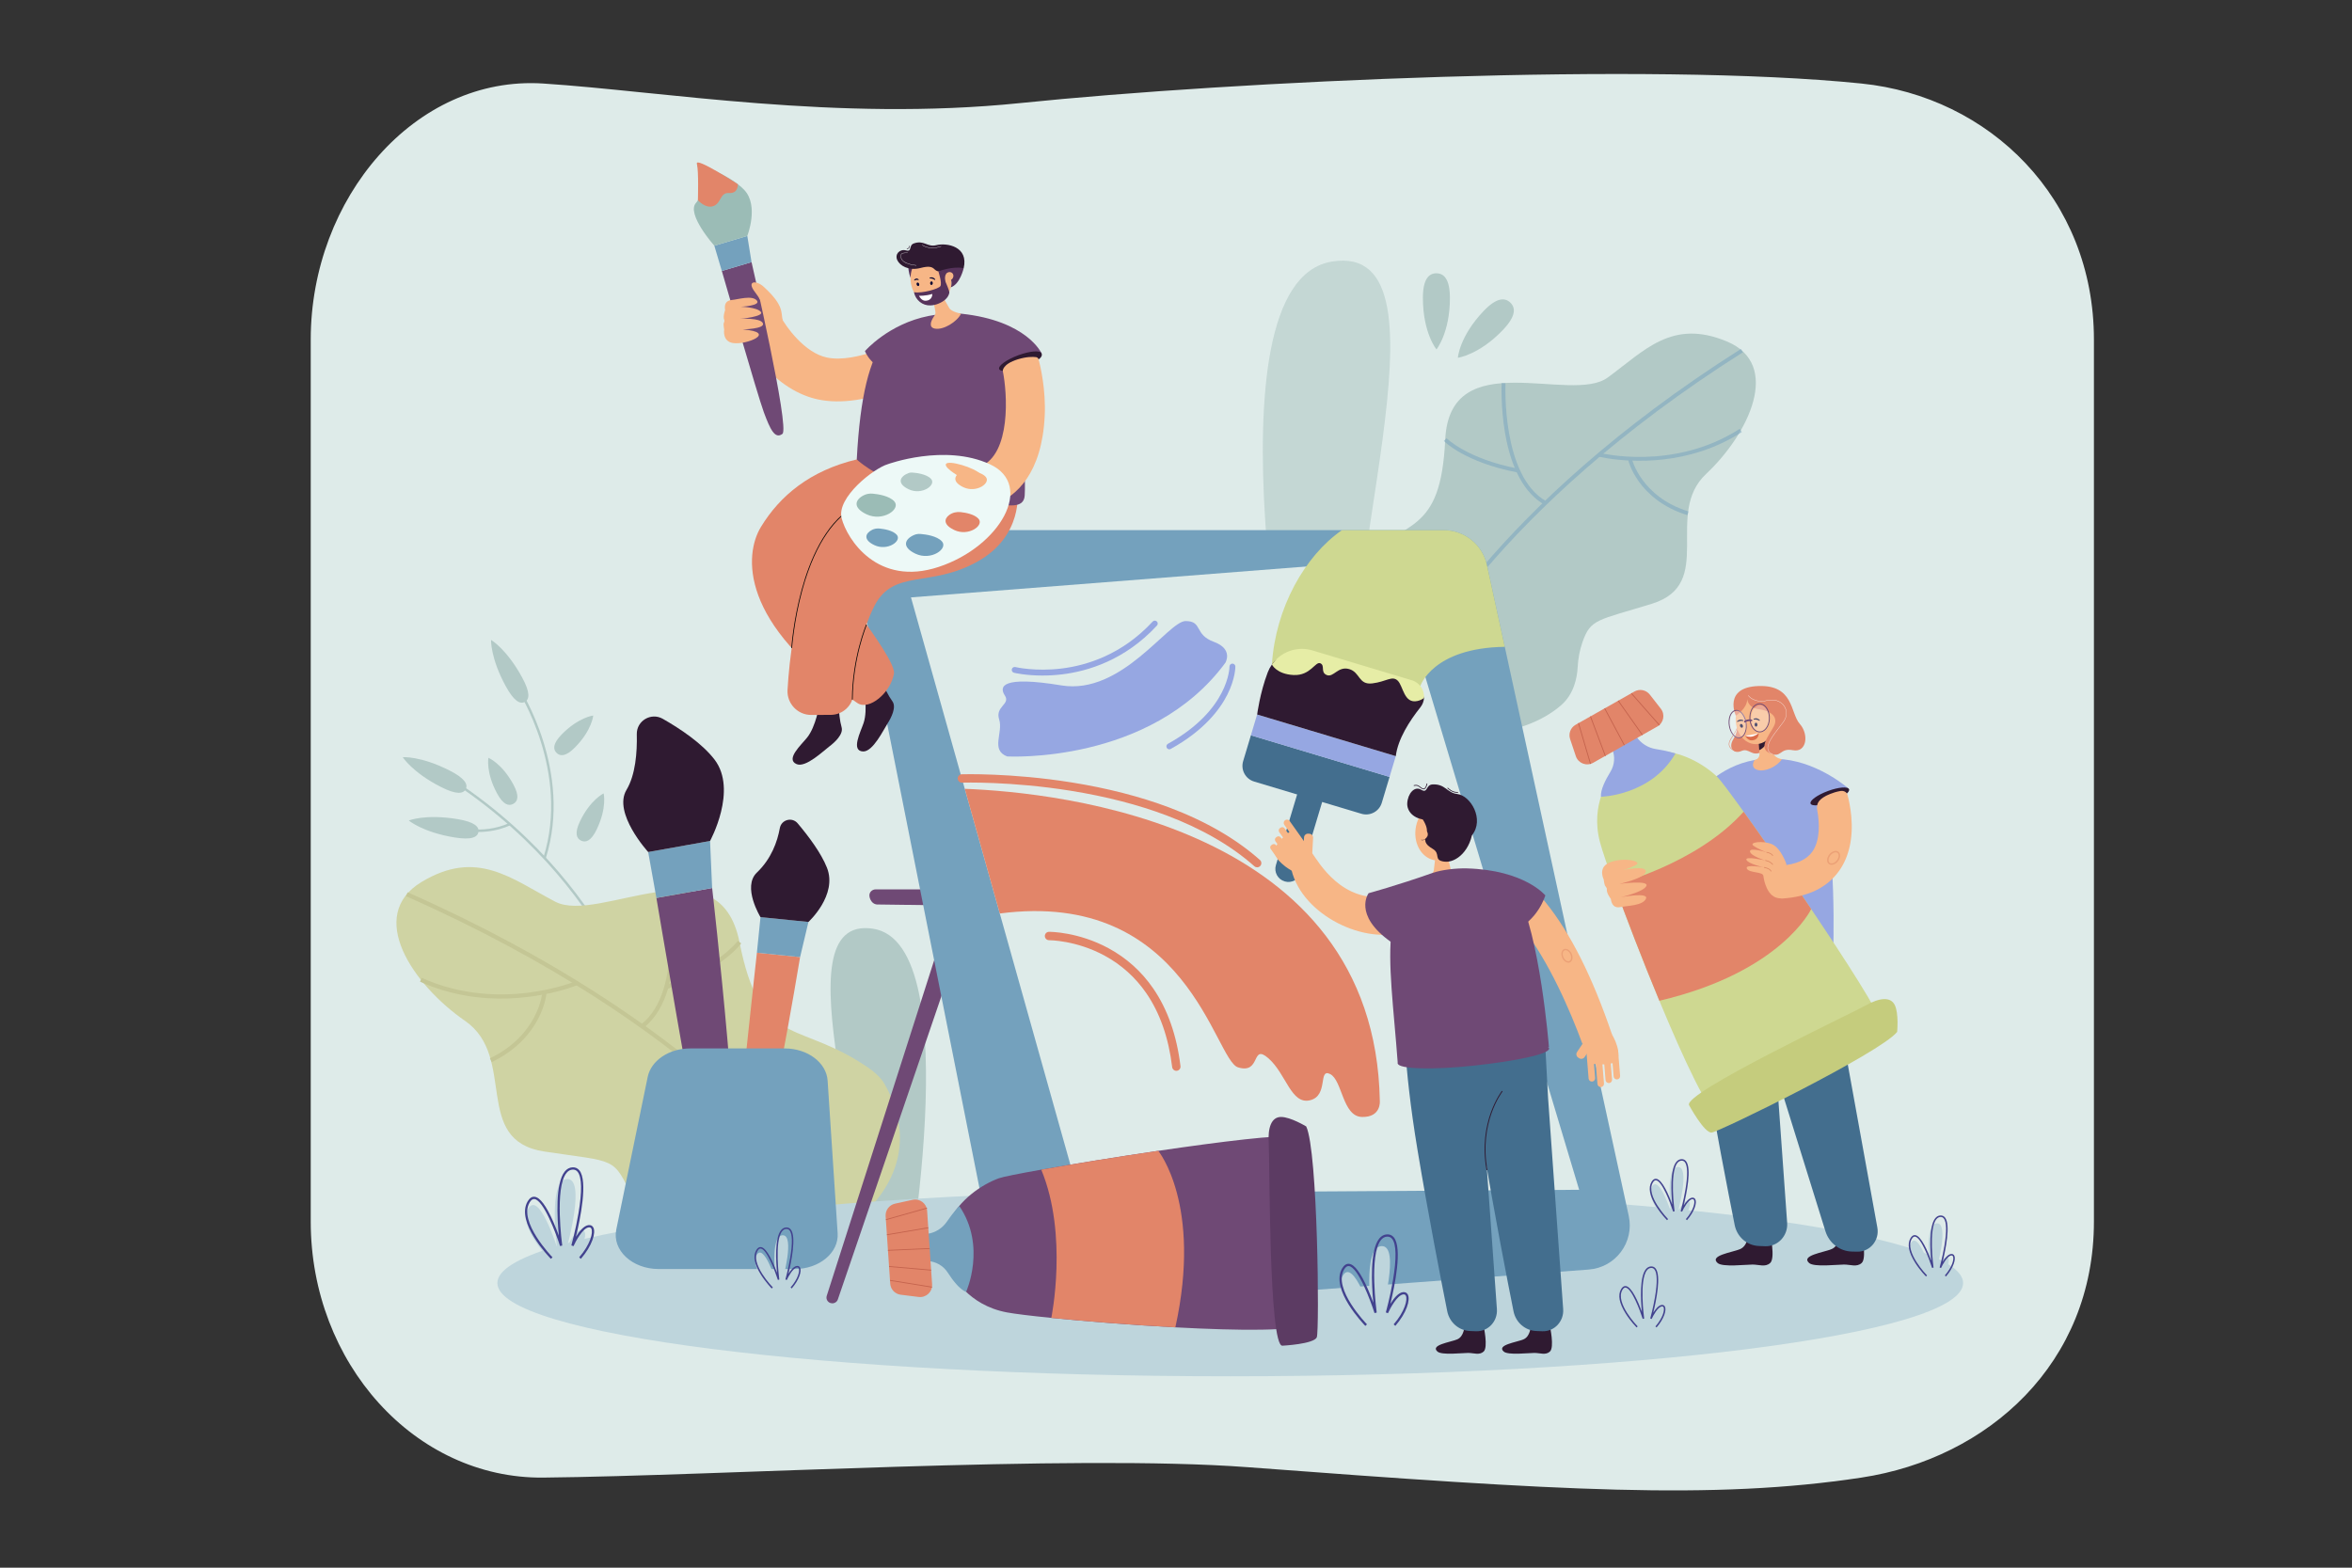 <?xml version="1.0" encoding="UTF-8"?><svg id="_Layer_" xmlns="http://www.w3.org/2000/svg" viewBox="0 0 2760 1840"><rect x="0" y="0" width="2760" height="1840" fill="#333333" stroke="none"/><defs><style>.cls-1{fill:#56335b;}.cls-2{fill:#c5cc7d;}.cls-3{fill:#fff;}.cls-4{fill:#74a1bd;}.cls-5{fill:#6f4975;}.cls-6{fill:#9bbcb6;}.cls-7{opacity:.5;}.cls-8{fill:#b2c9c6;}.cls-9{opacity:.6;}.cls-10{fill:#020202;}.cls-11{fill:#edf9f7;}.cls-12{fill:#deebe9;}.cls-13{fill:#5c3b63;}.cls-14{fill:#db6b49;}.cls-15{fill:#e6eda6;}.cls-16{fill:#bed5dc;}.cls-17{opacity:.3;}.cls-18{fill:#e08b65;}.cls-19{fill:#436e8e;}.cls-20{fill:#42428e;}.cls-21{fill:#dd8964;}.cls-22{fill:#ced891;}.cls-23{fill:#e28569;}.cls-24{fill:#2f1a31;}.cls-25{fill:#cfd3a3;}.cls-26{fill:#f7b686;}.cls-27{fill:#c4634d;}.cls-28{fill:#060633;}.cls-29{fill:#96a7e2;}.cls-30{fill:#c4c695;}</style></defs><path class="cls-12" d="M2184.36,1734.26c-174.2,26.37-353.66,15.39-720.36-12.21-205.91-15.5-619.92,10.18-826.57,12.21-150.66,1.48-272.8-134.56-272.8-300.54V398.57c0-165.99,122.4-310.31,272.8-300.54,139.68,9.07,345.12,44.96,559.28,22.98,254.71-26.14,738.18-48.35,987.65-22.98,150.03,15.26,272.8,134.56,272.8,300.54V1433.71c0,165.99-123.54,277.95-272.8,300.54Z"/><g><path class="cls-8" d="M674.89,877.09c-10.75,10.98-17.44,10.82-21.74,6.61-4.3-4.22-4.59-10.9,6.16-21.87,19.59-19.99,36.84-22.02,36.84-22.02,0,0-1.39,17-21.27,37.29Z"/><path class="cls-8" d="M700.3,973.36c-6.62,13.86-13,15.88-18.43,13.29-5.43-2.6-7.87-8.82-1.25-22.69,12.06-25.26,27.73-32.76,27.73-32.76,0,0,4.18,16.54-8.06,42.16Z"/><g><path class="cls-8" d="M762.2,1225.05l-2.86,.52c-.08-.44-8.32-44.81-40.15-104.45-29.37-55.03-85.41-134.68-185.58-201.65l1.62-2.42c100.72,67.34,157.06,147.46,186.59,202.81,32.02,60.01,40.31,104.74,40.39,105.19Z"/><path class="cls-8" d="M640.46,1007.36l-2.77-.87c31.7-100.74-29.68-195.97-30.31-196.92l2.43-1.6c.63,.96,62.77,97.32,30.65,199.39Z"/><path class="cls-8" d="M585.85,973.28c-28.51,7.73-53.92-.7-54.21-.8l.94-2.75c.32,.11,32.88,10.87,65.09-3.77l1.2,2.65c-4.36,1.98-8.72,3.51-13.02,4.68Z"/><path class="cls-8" d="M527.49,904.32c18.48,9.37,21.77,16.51,19.05,21.88-2.72,5.37-10.43,6.94-28.91-2.43-33.67-17.07-45.01-35.04-45.01-35.04,0,0,20.71-1.73,54.87,15.59Z"/><path class="cls-8" d="M536.7,961.36c20.45,3.36,25.74,9.18,24.76,15.12-.98,5.94-7.85,9.76-28.3,6.4-37.25-6.12-53.48-19.84-53.48-19.84,0,0,19.23-7.89,57.01-1.68Z"/><path class="cls-8" d="M602.43,920.79c7.3,13.52,5.17,19.86-.13,22.72-5.3,2.86-11.77,1.16-19.06-12.36-13.29-24.63-10.12-41.71-10.12-41.71,0,0,15.83,6.37,29.31,31.36Z"/><path class="cls-8" d="M612.64,794.99c9.93,18.18,8.6,25.93,3.32,28.82-5.29,2.89-12.52-.18-22.46-18.37-18.09-33.12-17.27-54.36-17.27-54.36,0,0,18.05,10.3,36.41,43.91Z"/></g></g><path class="cls-8" d="M1060.17,1527.67s78.99-420.53-35.92-437.68c-114.92-17.15,9.5,293.52-17.37,415.21l53.29,22.47Z"/><g><path class="cls-25" d="M545.73,1198.18c61.55,42.67,7.87,140.37,92.8,153.33,84.95,12.92,80.61,5.34,103.79,54.18,0,0,1.02,38.33,29.43,56.42,112.12,71.35,351.59-38.91,266.3-189.76-6.16-10.89-18.28-19.13-32.01-27.52-74.48-45.44-114.45-19.18-138.27-139.03-23.83-119.89-164.78-20.62-216.22-47.5-51.44-26.88-91.86-62.41-156.94-23.08-65.1,39.38-10.47,120.33,51.1,162.96Z"/><g><path class="cls-30" d="M945.59,1386.47l4.1-2.72c-1.2-1.81-124.04-182.86-471.31-336.43l-2,4.51c345.97,152.99,468.01,332.84,469.21,334.64Z"/><path class="cls-30" d="M783.54,1160.6c63.51-22.45,85.35-52.13,86.25-53.38l-4-2.88c-.21,.29-22,29.73-83.89,51.61l1.65,4.64Z"/><path class="cls-30" d="M755.18,1206.38c22.49-17.52,34.94-51.03,36.01-96.92,.8-34.36-5.07-64.01-5.13-64.3l-4.83,.97c.23,1.16,22.63,116.09-29.08,156.37l3.03,3.88Z"/><path class="cls-30" d="M666.17,1160.2c7.41-2.32,11.63-4.09,11.82-4.17l-1.94-4.53c-.88,.38-89.72,37.37-181.15-3.8l-2.02,4.49c73.67,33.17,145.66,16.67,173.28,8.01Z"/><path class="cls-30" d="M577.07,1246.58c30.9-14.81,46.69-35.87,54.5-50.92,8.5-16.39,9.63-29.15,9.67-29.69l-4.91-.41c-.04,.49-4.82,49.46-61.4,76.58l2.13,4.44Z"/></g></g><g class="cls-9"><path class="cls-8" d="M1522.81,899.15s-114.8-566.76,40.15-592.13c154.96-25.37-7.22,396.82,31.43,560.75l-71.58,31.38Z"/></g><g><path class="cls-8" d="M2002.06,556.26c-50.29,47.29,11.96,129.02-63.69,152.41-64,19.75-71.78,17.43-81.41,45.09-3.3,9.48-5.09,19.41-5.62,29.43-.63,12.01-4.2,31.3-19.33,44.45-92.47,80.32-325.78,12.46-268.6-136.66,4.13-10.77,14.06-19.93,25.43-29.45,61.69-51.58,101.71-33.08,107.08-145.58,5.38-112.53,147.38-41.25,190.61-72.77,43.22-31.51,75.22-69.41,139.9-42.42,64.71,27.02,25.95,108.25-24.37,155.5Z"/><g class="cls-7"><path class="cls-4" d="M1663.25,782.39l-4.11-1.92c.85-1.81,88.14-183.58,383.75-370.9l2.43,3.84c-294.5,186.61-381.22,367.18-382.07,368.99Z"/><path class="cls-4" d="M1780.17,554.42c-60.95-11.81-84.9-35.88-85.89-36.9l3.25-3.17c.23,.24,24.11,24.1,83.5,35.61l-.87,4.46Z"/><path class="cls-4" d="M1812.26,592.28c-22.88-12.9-38.8-41.75-46.03-83.43-5.41-31.21-4.1-59.04-4.09-59.31l4.53,.23c-.05,1.09-4.8,108.9,47.82,138.57l-2.23,3.95Z"/><path class="cls-4" d="M1887.1,538.06c-7.08-1.11-11.16-2.14-11.34-2.19l1.15-4.39c.86,.22,86.88,21.83,164.6-28.16l2.45,3.82c-62.63,40.28-130.5,35.05-156.86,30.92Z"/><path class="cls-4" d="M1980.08,604.64c-30.18-9.29-47.45-26.33-56.62-38.99-9.98-13.78-12.75-25.26-12.87-25.75l4.42-1.04c.1,.44,11.14,44.42,66.4,61.43l-1.34,4.34Z"/></g></g><path class="cls-8" d="M1669.73,349.77c-.03-22.34,7.06-28.99,15.81-29,8.75-.01,15.86,6.62,15.89,28.96,.06,40.69-15.77,60.37-15.77,60.37,0,0-15.88-19.05-15.93-60.33Z"/><path class="cls-8" d="M1740.8,365.23c15.38-16.2,25.1-16.13,31.45-10.11,6.35,6.03,6.92,15.73-8.45,31.93-28.01,29.51-53.04,32.86-53.04,32.86,0,0,1.63-24.75,30.05-54.69Z"/><path class="cls-16" d="M2303.66,1505.9c0,60.44-385.04,109.44-860,109.44s-860-49-860-109.44,385.04-109.44,860-109.44,860,49,860,109.44Z"/><g><path class="cls-5" d="M976.69,1529.73c-.68,0-1.37-.1-2.06-.31-3.62-1.12-5.62-4.9-4.49-8.45l150.62-470.63c1.14-3.55,4.96-5.53,8.6-4.41,3.62,1.12,16.4,2.88,15.26,6.43l-161.39,472.65c-.92,2.88-3.62,4.72-6.54,4.72Z"/><path class="cls-5" d="M1027.66,1043.86h436.2c4.12,0,7.46,3.13,7.46,7h0c0,3.86-.03,16.51-4.15,16.51l-437.09-5.76c-6.88,.28-9.87-6.89-9.87-10.75h0c0-3.86,3.34-7,7.46-7Z"/><path class="cls-4" d="M1864.34,1490.08l-639.97,47.53c-26.19,1.95-49.73-15.95-54.85-41.71l-64.88-326.45-8.43-42.41-12.86-64.74-3.67-18.46-71.46-359.53c-6.39-32.16,18.21-62.12,50.99-62.12h634.88c24.45,0,45.6,17.03,50.8,40.92l20.92,96.06,145.48,667.99c6.72,30.88-15.43,60.57-46.95,62.91Z"/></g><g><path class="cls-5" d="M835.67,1042.25s40.1,352.02,22.64,362.15c-17.46,10.13-25.03-12.61-34.18-49.08-9.15-36.47-53.87-301.37-53.87-301.37l65.4-11.69Z"/><polygon class="cls-4" points="833.22 987.06 835.67 1042.25 770.27 1053.94 760.63 1000.03 833.22 987.06"/><path class="cls-24" d="M833.22,987.06s32.7-59.67,5.27-95.53c-14.46-18.9-39.88-35.94-60.7-47.83-13.76-7.86-30.9,2.28-30.53,18.12,.5,21.31-1.52,47.66-12.09,65.28-16.32,27.23,25.46,72.93,25.46,72.93l72.58-12.97Z"/></g><g><path class="cls-23" d="M938.89,1123.32s-44.33,268.02-59.34,271.83c-15,3.8-15.81-14.55-14.9-43.37,.91-28.82,23.55-233.57,23.55-233.57l50.69,5.11Z"/><polygon class="cls-4" points="948.67 1082.1 938.89 1123.32 888.2 1118.21 892.41 1076.43 948.67 1082.1"/><path class="cls-24" d="M948.67,1082.1s34.46-31.45,21.75-63.66c-6.85-17.37-21.94-37.36-34.39-52.1-6.54-7.75-19.13-4.34-20.93,5.64-2.87,15.89-9.95,35.96-26.9,52.13-17.61,16.8,4.21,52.32,4.21,52.32l56.25,5.67Z"/></g><path class="cls-4" d="M760.04,1264.05l-36.85,179.07c-5,24.29,18.68,46.34,49.76,46.34h159.65c28.87,0,51.85-19.16,50.35-41.99l-11.75-179.07c-1.39-21.21-23.52-37.85-50.35-37.85h-111.05c-24.71,0-45.79,14.19-49.76,33.5Z"/><g><path class="cls-24" d="M2051.59,1448.39s-.35,13.82-9.7,17.72c-9.35,3.9-36.45,7.42-26.32,16.3,5.81,5.1,33.19,1.8,40.92,1.8,7.73,0,14.99,3.37,20.73-1.8,6.32-5.69,0-34.02,0-34.02,0,0-6.67,3.47-12.67,3.32-8.64-.22-12.96-3.32-12.96-3.32Z"/><path class="cls-24" d="M2158.98,1448.38s-.35,13.82-9.7,17.72c-9.35,3.9-36.44,7.42-26.32,16.3,5.81,5.1,33.19,1.8,40.91,1.8,7.73,0,14.99,3.37,20.73-1.81,6.32-5.69,0-34.02,0-34.02,0,0-6.67,3.47-12.67,3.32-8.64-.22-12.96-3.32-12.96-3.32Z"/><path class="cls-19" d="M1982.1,1069.55s-1.73,57.84,16.73,168.81c13.33,80.11,29.06,160.83,36.78,199.53,2.76,13.84,14.4,23.97,28.2,24.52l7.42,.3c14.92,.6,27.03-12.22,25.94-27.46l-18.73-261.83-4.62-86.18-91.73-17.71Z"/><path class="cls-24" d="M2150.98,1120.46c-.85,7.04-40.66,6.19-89.4,.02-48.74-6.17-86.68-16.73-85.83-23.77,.85-7.04,40.17-7.9,88.91-1.73,48.74,6.17,87.17,18.44,86.32,25.48Z"/><path class="cls-19" d="M2038.05,1110.87l104.06,334.27c4.36,13.99,16.95,23.58,31.3,23.83l6.25,.11c14.77,.25,26.06-13.4,23.36-28.26l-56.92-314.09c-.83-3.73-3.58-6.7-7.18-7.74-19.52-5.63-102.79-21.94-100.88-8.11Z"/><path class="cls-29" d="M2134.71,928s-13.84-38.95-63.17-37.18c-49.32,1.77-86.56,66.58-95.79,205.88,0,0,80.76-17.71,175.38,23.61,0,0,5.24-135.53-16.42-192.31Z"/><path class="cls-29" d="M2169.35,925.66l-34.94,22.37s-89.82,8.99-113.66,4.66c-23.84-4.33-27.55-21.86-27.55-21.86,0,0,22.68-31.11,65.84-38.84,4.06-.73,8.14-.85,12.5-1.17,7.32-.52,14.64-.29,21.82,.48,42.64,4.6,75.99,34.36,75.99,34.36Z"/><path class="cls-10" d="M2084.56,1260.28l-22.38-68.03c-5.03-15.3-15.38-28.07-29.14-35.95l.87-1.52c14.14,8.1,24.77,21.21,29.94,36.92l22.38,68.03-1.66,.55Z"/><g><path class="cls-23" d="M2037.72,882.15c-.27-.06-6.63-1.61-8.52-6.17-1-2.4-.54-5.18,1.35-8.26,.84-1.37,1.62-2.61,2.33-3.74,4.94-7.88,6.61-10.53,5.31-16.69l.56-.12c1.34,6.39-.49,9.31-5.39,17.12-.71,1.13-1.49,2.37-2.33,3.73-1.79,2.91-2.23,5.51-1.31,7.73,1.78,4.29,8.06,5.82,8.13,5.84l-.13,.56Z"/><path class="cls-23" d="M2038.46,847.23s2.19,9.89-4.37,20.25c-6.55,10.35,.58,17.92,9.46,13.94,8.88-3.98,12.26,7.34,23.61,1.08,11.35-6.26-28.7-35.26-28.7-35.26Z"/><path class="cls-26" d="M2090.92,890.97c-4.9-.53-9.16-3.6-11.11-8.13l-6.11-14.2-1.77-4.12-10.43-24.22,1.81,25.11,1.09,15.07,.31,4.3c.25,3.5-2.2,6.61-5.66,7.23h-.06c-1.86,3.03-4.42,9.16,3.24,11.6,9,2.86,23.56-4.22,28.78-12.62h-.08Z"/><path class="cls-24" d="M2073.71,868.22c0,.14-.01,.28-.03,.42-.6,8.09-9.25,11.87-9.25,11.87l-.05-.04-1.09-15.07c2.65-.97,6.42-1.97,8.62-.88,1.15,.57,1.88,1.7,1.8,3.7Z"/><path class="cls-26" d="M2036.76,844.31c0-16.07,10.56-29.1,23.59-29.1s23.59,13.03,23.59,29.1-10.56,29.1-23.59,29.1-23.59-13.03-23.59-29.1Z"/><path class="cls-26" d="M2080.78,848.7c-2.67,2.55-6.41,2.81-8.34,.58-1.94-2.23-1.34-6.1,1.33-8.65,2.67-2.55,6.41-2.81,8.34-.58,1.94,2.23,1.34,6.1-1.33,8.65Z"/><path class="cls-14" d="M2047.64,863.14s8.06,.19,16.11-2.64c0,0,.67,7.94-8.06,8.47-5.07,.31-8.06-5.83-8.06-5.83Z"/><path class="cls-3" d="M2047.64,863.14s1.95,1.62,6.5,1.6c4.55-.02,9.62-4.24,9.62-4.24,0,0-9.71,2.67-16.11,2.64Z"/><path class="cls-28" d="M2058.07,844.59c-.16-.04-.29-.16-.36-.32-.11-.27,.02-.59,.3-.7,.16-.06,3.77-1.92,6.95,1.55,.2,.22,.2,.55-.02,.76-.21,.2-.51,.15-.76-.02-2.46-1.66-5.63-1.35-5.77-1.29-.11,.05-.23,.05-.34,.02Z"/><path class="cls-28" d="M2062.31,850.48c.04,1.28-.68,2.34-1.61,2.37-.93,.03-1.71-.98-1.75-2.26s.68-2.34,1.61-2.37c.93-.03,1.71,.98,1.75,2.26Z"/><path class="cls-28" d="M2038.91,847.38c-.16,.02-.33-.03-.45-.16-.2-.21-.2-.55,0-.76,.12-.12,2.76-3.21,7.01-1.21,.27,.12,.39,.44,.27,.71-.12,.27-.42,.33-.71,.27-2.91-.59-5.72,.9-5.82,1-.09,.08-.2,.13-.31,.15Z"/><path class="cls-28" d="M2045.08,851.22c.53,1.17,.26,2.42-.58,2.81-.85,.38-1.96-.26-2.49-1.42-.52-1.17-.26-2.42,.58-2.8,.85-.38,1.96,.26,2.48,1.42Z"/><path class="cls-23" d="M2050.33,820.48s.51,10.1,13.12,11.82c12.61,1.72,21.31,7.06,19.61,16.14-1.69,9.08-22.02,27.93-7.08,35.23,14.94,7.3,11.76-6.31,27.95-3.16,16.2,3.16,19.12-18.47,7.96-31.02-11.15-12.55-6.63-45.76-48.45-44.29-41.81,1.47-26.49,34.83-26.49,34.83,0,0,13.4-8.41,13.38-19.56Z"/><path class="cls-3" d="M2080.28,885.54c-3.15-1.27-5.08-3.16-5.75-5.62-1.84-6.77,6.05-17,13.02-26.03,1.83-2.38,3.56-4.62,5.1-6.76,4.26-5.94,4.62-12.75,.98-18.21-4-5.99-11.61-8.52-19.86-6.6-8.23,1.91-13.89,.19-17.19-1.6-3.58-1.93-5.19-4.29-5.26-4.39l.28-.19c.07,.1,6.56,9.44,22.09,5.84,8.4-1.95,16.15,.64,20.22,6.75,3.67,5.5,3.29,12.63-.99,18.6-1.54,2.15-3.27,4.39-5.1,6.77-6.91,8.96-14.75,19.12-12.96,25.73,.65,2.38,2.46,4.15,5.55,5.4l-.13,.32Z"/><path class="cls-5" d="M2038.04,866c-3.54-1.3-6.66-5.22-8.33-10.47-2.72-8.56-.81-18.07,4.26-21.21,1.89-1.2,4.01-1.38,6.13-.61,3.54,1.3,6.66,5.22,8.33,10.45h0c2.72,8.54,.81,18.07-4.26,21.22-1.14,.71-2.36,1.06-3.61,1.06-.83,0-1.68-.15-2.52-.46Zm9.39-21.5c-1.57-4.94-4.44-8.6-7.69-9.8-1.83-.65-3.62-.49-5.21,.5-4.69,2.91-6.4,11.89-3.82,20.01,1.57,4.93,4.45,8.6,7.69,9.8,1.81,.64,3.62,.49,5.2-.5,4.7-2.93,6.41-11.91,3.82-20.01h0Z"/><g class="cls-17"><path class="cls-3" d="M2075.71,838.62c1.89,8.31-1.13,17.23-6.75,19.93-5.62,2.7-11.72-1.85-13.61-10.16-1.89-8.31,1.13-17.23,6.76-19.93,5.62-2.7,11.72,1.85,13.61,10.16Z"/></g><g class="cls-17"><path class="cls-3" d="M2048.65,844.87c1.9,8.35-.63,17.4-5.64,20.22-5.01,2.82-10.62-1.66-12.51-10.01-1.9-8.35,.63-17.4,5.64-20.22,5.01-2.82,10.62,1.66,12.51,10.01Z"/></g><path class="cls-5" d="M2061.11,858.66c-3.62-1.76-6.39-5.73-7.59-10.91-2.06-8.87,1.3-18.46,7.49-21.37,2.49-1.17,5.13-1.15,7.66,.06,3.62,1.76,6.38,5.73,7.57,10.89h0c2.07,8.89-1.29,18.48-7.49,21.37-1.23,.59-2.5,.88-3.76,.88s-2.6-.32-3.88-.93Zm.34-31.34c-5.76,2.71-8.87,11.77-6.92,20.19,1.12,4.79,3.75,8.62,7.04,10.21,2.21,1.03,4.54,1.05,6.74,.05,5.77-2.72,8.87-11.77,6.92-20.19h0c-1.11-4.78-3.73-8.59-7.02-10.19-1.12-.55-2.28-.82-3.44-.82s-2.23,.26-3.32,.76Z"/><path class="cls-5" d="M2047.54,847.98c.22,0,.44-.08,.62-.23h0c.11-.09,2.65-2.08,7.03-1.24,.52,.08,1.05-.24,1.15-.77,.11-.53-.24-1.05-.77-1.14-5.29-1.11-8.52,1.53-8.66,1.64-.41,.35-.47,.97-.12,1.38,.19,.24,.47,.36,.75,.36Z"/></g><path class="cls-24" d="M2169.84,926.43c1.21,3.52-7.93,10.1-20.41,14.71-12.48,4.6-23.59,5.49-24.8,1.97-1.21-3.52,7.93-10.1,20.41-14.71,12.48-4.61,23.59-5.49,24.8-1.97Z"/><path class="cls-19" d="M2111.79,1112.83s-97.28-18.58-128.82-9.82l15.12,22.41,56.23,3.18,57.47-15.78Z"/><g><path class="cls-22" d="M2207.19,1200.25c3.91,24.89-168.54,112.22-191.2,108.1-10.79-1.96-39.9-64.18-68.77-133.75-19.73-47.55-39.34-98.54-52.9-136.07-8.28-22.91-14.32-40.81-16.73-49.87-12.23-45.59,12.59-76.55,12.59-76.55,0,0,25.55-29.69,53.82-30.43,28.27-.74,56.32,15.57,71.61,30.64,3.44,3.39,14.85,18.59,30.5,40.39,21.6,30.07,51.27,72.72,79.28,114.26,41.86,62.09,79.99,121.73,81.8,133.28Z"/><path class="cls-29" d="M1920.5,864.88l-7.48-11.04-25.67,14.51,4.47,10.69c3.67,8.76,2.91,18.76-2.07,26.85-5.6,9.1-11.87,21.31-11.09,29.28,0,0,58.75-1.24,87.43-50.85,0,0-10.52-3.32-22.64-5.09-9.33-1.36-17.67-6.55-22.96-14.35Z"/><g><path class="cls-23" d="M1842.46,867.4l6.74,20.13c2.81,8.39,12.57,12.14,20.27,7.79l75.3-42.57c7.49-4.23,9.46-14.13,4.17-20.91l-12.96-16.61c-4.29-5.49-11.95-7.02-18.02-3.59l-69.07,39.05c-5.87,3.32-8.56,10.33-6.42,16.72Z"/><rect class="cls-27" x="1858.84" y="847.75" width=".98" height="49.88" transform="translate(-170.84 561.11) rotate(-16.42)"/><rect class="cls-27" x="1874.65" y="839.19" width=".98" height="49.57" transform="translate(-184.2 716.57) rotate(-20.64)"/><rect class="cls-27" x="1894.08" y="828.49" width=".98" height="49" transform="translate(-178.35 994.35) rotate(-28.14)"/><rect class="cls-27" x="1930.36" y="807.45" width=".98" height="50.06" transform="translate(-68.25 1484.22) rotate(-41.38)"/><polygon class="cls-27" points="1926.89 862.91 1898.51 822.68 1899.31 822.12 1927.7 862.34 1926.89 862.91"/></g><path class="cls-23" d="M2125.39,1066.96s-34.61,73.91-178.17,107.63c-19.73-47.55-39.34-98.54-52.9-136.07,0,0,96.26-23.87,151.79-85.82,21.6,30.07,51.27,72.72,79.28,114.26Z"/><path class="cls-2" d="M1982.12,1297.23s17.77,32.76,26.41,32.06c8.64-.69,197.84-93.37,217.71-118.14,0,0,2.13-21.53-2.78-31.54-4.91-10.02-17.96-8.66-34.11,.47-16.15,9.13-215.58,103.25-207.21,117.15Z"/></g><path class="cls-26" d="M2084.14,1048.14l-.42-25.53c-.06-3.49,2.63-6.41,6.11-6.66,17.7-1.27,30.09-6.76,36.88-16.36,9.42-13.33,8.43-34.03,5.8-48.39-1.34-7.35,1.08-12.26,9.96-16.97,0,0,7.64-4.2,17.05-5.8,3.77-.64,7.52,.87,8.49,4.57,1.52,5.79,3.49,14.8,4.44,25.4,2.23,25.18-2.62,47.08-14.04,63.34-14.02,19.95-36.62,30.99-67.23,32.87-3.76,.23-6.97-2.7-7.03-6.46Z"/><g class="cls-7"><path class="cls-18" d="M2149.23,1015.08c-1.24,0-2.36-.37-3.27-1.1-2.78-2.24-2.48-7.25,.67-11.17,1.49-1.85,3.4-3.2,5.37-3.8,2.09-.64,4-.37,5.4,.76,2.78,2.24,2.48,7.25-.67,11.17-1.49,1.85-3.4,3.2-5.37,3.8-.74,.22-1.46,.33-2.14,.33Zm4.9-14.69c-.51,0-1.06,.09-1.63,.26-1.64,.5-3.25,1.65-4.53,3.24-2.52,3.13-2.94,7.14-.93,8.76,.94,.76,2.3,.92,3.83,.46,1.64-.5,3.25-1.65,4.53-3.24h0c2.52-3.13,2.95-7.14,.93-8.76-.59-.48-1.34-.72-2.2-.72Z"/></g><g><path class="cls-26" d="M2096.33,1014.32s-6.22-18.81-16.86-23.42c-10.64-4.61-27.72-2.44-21.73,1.81,5.99,4.26,15.15,7.58,15.15,7.58,0,0-19.9-6.18-19.33-.9,.57,5.28,17.93,10.49,17.93,10.49,0,0-24.27-5.47-22.11-.65,2.15,4.81,20.62,8.84,20.62,8.84,0,0-22.78-4.19-20.15,1.35,2.63,5.53,18.85,3.34,19.42,8.62,.57,5.28,4.62,26.06,19.49,26.27l7.58-39.98Z"/><path class="cls-21" d="M2079.98,1004.67c-1.44-3.04-7.1-3.94-7.16-3.95l.13-.85c.25,.04,6.17,.98,7.8,4.43l-.77,.37Z"/><path class="cls-21" d="M2080.08,1015.14c-3.02-4.03-8.59-4.83-8.65-4.83l.11-.85c.25,.03,5.99,.85,9.22,5.17l-.69,.51Z"/><path class="cls-21" d="M2077.98,1022.91c-1.26-3.36-7.99-4.42-8.05-4.43l.13-.85c.3,.04,7.29,1.15,8.73,4.97l-.8,.3Z"/></g><path class="cls-26" d="M1881.9,1032.28s-6.74-13.14,5.3-19.21c15.34-7.73,41.86-2.64,32.2,2.38-8.56,4.46-15.31,5.92-15.31,5.92,0,0,27.97-6.25,27.2,1.57-.77,7.83-30.86,14.48-30.86,14.48,0,0,34.71-4.79,31.59,2.36-3.12,7.16-30.41,13.37-30.41,13.37,0,0,33.67-6.51,29.85,1.71-3.82,8.23-21.92,8.07-29.6,9.75-7.26,1.59-10.64-2.57-11.67-9.69,0,0-5.15-6.48-4.65-11.3,.19-1.85-1.82-3.2-2.25-4.43-.82-2.36-1.41-6.93-1.41-6.93Z"/></g><polygon class="cls-12" points="1853.08 1396.46 1265.38 1400.17 1173.23 1072.17 1132.14 925.84 1069.01 701.16 1631.41 657.19 1853.08 1396.46"/><g><path class="cls-16" d="M643.86,1476.61s-36.34-37.05-23.84-58.15c12.5-21.1,33.61,45.33,33.61,45.33,0,0-10.94-78.55,11.72-79.92,22.66-1.36,0,79.92,0,79.92,0,0,8.4-18.95,16.61-20.12,8.21-1.17,5.86,16.07-8.79,32.95h-29.31Z"/><path class="cls-20" d="M646.46,1477.54c-1.71-1.75-41.77-43.03-27.23-67.56,2.3-3.88,5.06-5.67,8.2-5.3,6.27,.71,13.63,10.61,21.88,29.42,2.51,5.73,4.74,11.45,6.48,16.19-2-20.56-4.33-61.52,6.99-75.35,2.46-3,5.46-4.63,8.91-4.84,3.38-.21,6.13,1,8.22,3.59,10.18,12.6,.98,57.11-4.08,77.94,3.77-6.11,9.12-12.92,14.58-13.7,2.59-.37,4.65,.6,5.8,2.72,3.3,6.05-1.25,21.49-14.58,36.84l-2.01-1.74c13.1-15.09,16.7-29.34,14.25-33.82-.62-1.14-1.6-1.57-3.09-1.36-7.03,1-15.24,16.26-17.81,22.05l-2.5-.9c.05-.18,5.02-18.08,8.35-37.69,4.36-25.63,4.01-42.46-1-48.67-1.54-1.9-3.5-2.75-5.99-2.6-2.72,.17-5.02,1.43-7.01,3.87-14.3,17.46-5.14,84.59-5.04,85.26l-2.58,.59c-4.74-14.93-19.39-53.93-30.09-55.16-2.04-.22-3.87,1.08-5.61,4.02-13.5,22.78,26.44,63.93,26.84,64.35l-1.9,1.86Z"/></g><path class="cls-22" d="M1765.81,759.18c-84.86,1.19-99.1,46.05-99.1,46.05l-174.17-25.27c4.22-66.54,38.62-127.62,82.25-157.76h119.3c24.45,0,45.6,17.03,50.8,40.92l20.92,96.06Z"/><g><g><path class="cls-19" d="M1507.53,1034.51h0c8.12,2.44,16.68-2.17,19.11-10.29l25.92-86.35c2.44-8.12-2.17-16.67-10.29-19.11h0c-8.12-2.44-16.67,2.17-19.11,10.29l-25.93,86.35c-2.44,8.12,2.17,16.68,10.29,19.11Z"/><path class="cls-19" d="M1471.66,917.31l125.91,37.8c10.16,3.05,20.87-2.71,23.92-12.88l9.12-30.37-162.7-48.85-9.12,30.37c-3.05,10.16,2.71,20.87,12.88,23.92Z"/><rect class="cls-29" x="1467.98" y="862.51" width="169.88" height="25.46" transform="translate(2788.56 2160.08) rotate(-163.29)"/><path class="cls-24" d="M1671.05,819.2c-.26,3.85-1.66,7.71-4.34,11.06-12.43,15.58-26.36,37.01-28.78,57.22l-162.7-48.85s3.22-25.27,12.36-49.33c1.29-3.37,2.95-6.5,4.94-9.34,1.06-1.53,2.22-2.98,3.47-4.34,7.32-8.02,90.53,4.31,139.92,20,23.67,7.52,35.33,20.69,35.12,23.59Z"/></g><g><path class="cls-26" d="M1884.91,1230.86h0c2.11-.17,3.97,1.41,4.14,3.52l2.66,32.69c.17,2.11-1.41,3.97-3.52,4.14h0c-2.11,.17-3.97-1.41-4.14-3.52l-2.66-32.69c-.17-2.11,1.41-3.97,3.52-4.14Z"/><path class="cls-26" d="M1875.11,1231.66h0c2.11-.17,3.97,1.41,4.14,3.52l2.98,36.56c.17,2.11-1.41,3.97-3.52,4.14h0c-2.11,.17-3.97-1.41-4.14-3.52l-2.98-36.56c-.17-2.11,1.41-3.97,3.52-4.14Z"/><path class="cls-26" d="M1870.92,1212.84l1.13,.76c2.12,1.42,2.69,4.32,1.27,6.45l-13.86,20.67c-1.42,2.12-4.32,2.69-6.45,1.27l-1.14-.76c-2.12-1.42-2.69-4.32-1.27-6.45l13.86-20.67c1.42-2.12,4.32-2.69,6.45-1.27Z"/><path class="cls-26" d="M1865.31,1232.46h0c2.11-.17,3.97,1.41,4.14,3.52l2.39,29.31c.17,2.11-1.41,3.97-3.52,4.14h0c-2.11,.17-3.97-1.41-4.14-3.52l-2.39-29.31c-.17-2.11,1.41-3.97,3.52-4.14Z"/><path class="cls-26" d="M1890.05,1211.7s12.62,17.97,8.11,32.9c-1.56,5.17-30.49,6.73-33.57,1.52-3.08-5.2-2.77-25.15-2.77-25.15l28.24-9.27Z"/><path class="cls-26" d="M1894.65,1230.04h0c2.1-.17,3.96,1.41,4.13,3.51l2.38,29.25c.17,2.1-1.41,3.96-3.51,4.13h0c-2.1,.17-3.96-1.41-4.13-3.51l-2.38-29.25c-.17-2.1,1.41-3.96,3.51-4.13Z"/></g><g><path class="cls-26" d="M1513.83,1004.01l-.87,.62c-1.49,1.05-3.56,.7-4.62-.79l-11.65-16.43c-1.05-1.49-.7-3.56,.79-4.62l.87-.62c1.49-1.05,3.56-.7,4.62,.79l11.65,16.43c1.05,1.49,.7,3.56-.79,4.61Z"/><path class="cls-26" d="M1521.79,998.36l-.76,.54c-1.51,1.08-3.63,.71-4.71-.8l-15.17-21.39c-1.08-1.52-.71-3.63,.8-4.71l.76-.54c1.52-1.08,3.63-.71,4.71,.8l15.17,21.39c1.07,1.52,.71,3.63-.8,4.71Z"/><path class="cls-26" d="M1534.62,1012.68l-1.37-.08c-2.55-.14-4.52-2.34-4.38-4.9l1.38-24.85c.14-2.55,2.34-4.52,4.9-4.38l1.36,.08c2.55,.14,4.52,2.34,4.38,4.89l-1.38,24.85c-.14,2.55-2.34,4.52-4.9,4.38Z"/><path class="cls-26" d="M1529.44,992.94h0c-1.72,1.22-4.13,.81-5.36-.91l-17.01-23.99c-1.22-1.72-.81-4.13,.91-5.36h0c1.72-1.22,4.13-.81,5.36,.91l17.01,23.99c1.22,1.72,.81,4.13-.91,5.36Z"/><path class="cls-26" d="M1518.75,1023.42s-20.02-9.01-23.76-24.16c-1.29-5.24,18.41-27.04,23.72-24.14,5.31,2.9,19.59,25.92,19.59,25.92l-19.55,22.38Z"/><path class="cls-26" d="M1505.99,1009.6l-1.11,.79c-1.42,1-3.4,.67-4.4-.75l-9.38-13.22c-1-1.42-.67-3.39,.75-4.4l1.11-.79c1.41-1,3.4-.67,4.4,.75l9.38,13.22c1,1.42,.67,3.4-.75,4.4Z"/></g><path class="cls-26" d="M1856.92,1225.15c-14.86-40.19-39.34-96.79-71.59-138.14-7.47-9.58-10.46-13.13-15.61-18.07-4.14-3.98-1.84-15.8,4.89-22.96,6.32-6.71,18.32-9.13,20.81-7.32,4.23,3.08,9.65,9.7,18.15,20.24,29.53,36.63,54.99,87.37,78.12,155.41l-34.78,10.84Z"/><g class="cls-7"><path class="cls-18" d="M1840.38,1129.9c-1.03,0-2.1-.33-3.16-.97-1.64-1-3.05-2.66-3.96-4.67-1.94-4.27-1.05-8.86,1.98-10.24,3.03-1.37,7.08,.97,9.02,5.24h0c1.94,4.27,1.05,8.86-1.98,10.24-.6,.27-1.23,.41-1.89,.41Zm-3.28-14.68c-.42,0-.83,.08-1.21,.25-2.23,1.01-2.76,4.66-1.19,8.12,.79,1.73,1.97,3.14,3.34,3.97,1.27,.77,2.54,.94,3.56,.47,2.23-1.01,2.76-4.66,1.19-8.12-1.28-2.82-3.67-4.7-5.7-4.7Z"/></g><path class="cls-26" d="M1702.62,1021.38l-4.45-19.32-1.29-5.62-7.61-33.07-3.71,32.06-2.22,19.24-.7,6.09c-.48,4.13-3.07,4.82-6.42,8.19-1.35,1.37-9.99,9.63-1.23,14.3,10.91,5.82,32.55-.15,41.3-9.44-.06-.02-12.22-6.18-13.66-12.43Z"/><path class="cls-26" d="M1661.69,969.69c3.9-18.78,19.69-31.39,35.27-28.15,15.58,3.24,25.04,21.09,21.14,39.87-3.9,18.78-19.69,31.39-35.27,28.15-15.58-3.24-25.04-21.09-21.14-39.87Z"/><path class="cls-24" d="M1674.62,962.28c-16.47-.61-23.73-10.68-23.27-19.46,.59-11.27,8.42-20.71,16.36-15.91,7.94,4.8,5.16-5.72,13.18-6.22,14.98-.93,16.97,9.82,29.07,11.24,15.95,1.87,32.22,29.89,17.36,48.36,0,0-39.68-17.51-52.69-17.99Z"/><path class="cls-24" d="M1660.84,949.84s16.29,18.2,13.27,27.54c-3.02,9.34-2.71,13.1,7.16,18.94,9.87,5.83,.21,13.4,13.82,15.01,13.62,1.61,31.55-13.29,33.52-39.82,1.1-14.79-6.68-25.11-6.68-25.11l-61.1,3.45Z"/><path class="cls-26" d="M1665.28,976.3c2.2-2.67,5.92-3.25,8.31-1.28,2.39,1.96,2.54,5.73,.34,8.4-2.2,2.67-5.92,3.25-8.31,1.28-2.39-1.96-2.54-5.72-.35-8.4Z"/><path class="cls-24" d="M1723.85,976.49c-.17,0-.33-.11-.4-.28-1.29-3.44-4.97-5-5.01-5.02-.22-.09-.32-.34-.23-.55,.09-.22,.34-.32,.55-.23,.17,.07,4.05,1.71,5.47,5.51,.08,.22-.03,.46-.25,.55-.05,.02-.1,.03-.15,.03Z"/><path class="cls-24" d="M1718.32,969.19c-.2,0-.38-.14-.42-.34-.05-.23,.1-.45,.33-.5,.04,0,4.4-.95,4.55-4.45,.01-.23,.22-.41,.44-.41,.23,0,.42,.21,.41,.44-.18,4.16-5.18,5.23-5.23,5.24-.03,0-.06,0-.08,0Z"/><path class="cls-24" d="M1670.45,926.41c-.35,0-.71-.07-1.08-.21-1.34-.51-2.3-1.29-3.24-2.05-1.73-1.4-3.22-2.61-6.72-1.76-.23,.06-.46-.08-.51-.31-.05-.23,.08-.46,.31-.51,3.91-.95,5.71,.51,7.46,1.92,.88,.71,1.79,1.45,3.01,1.91,.62,.23,1.17,.2,1.69-.09,1.95-1.12,2.71-5.41,2.72-5.45,.04-.23,.27-.38,.49-.35,.23,.04,.39,.26,.35,.49-.03,.19-.84,4.73-3.13,6.04-.42,.24-.87,.36-1.33,.36Z"/><path class="cls-24" d="M1709.69,930.45c-6.27,0-10.9-5.01-11.1-5.23-.16-.17-.15-.44,.03-.6,.17-.16,.44-.15,.6,.03,.05,.05,5.05,5.46,11.4,4.91,.21-.01,.44,.15,.46,.39,.02,.23-.15,.44-.39,.46-.34,.03-.67,.04-1,.04Z"/><path class="cls-24" d="M1669.33,986.19c-.89,0-1.47-.24-1.49-.25-.1-.04-.15-.16-.11-.27,.04-.11,.17-.15,.27-.11,.15,.06,3.61,1.46,6.5-3.37,.06-.1,.18-.13,.28-.07,.1,.06,.13,.18,.07,.28-1.9,3.17-4.1,3.78-5.53,3.78Z"/><path class="cls-26" d="M1515.55,1021.18c-3.3-7.97,22.35-21.68,22.35-21.68,2.8-.6,24.4,48.8,71.24,53.18,16.68,1.56,47.91-15.59,50.99-18.79,.41-.43,27.83,24.97,27.83,24.97-5.58,5.8-17.92,26.41-39.92,34.29-45.5,16.29-119.43-18.44-132.49-71.97Z"/><path class="cls-24" d="M1718.48,1556.49s-.3,12.14-8.52,15.56c-8.21,3.42-32.01,6.51-23.12,14.31,5.1,4.48,29.14,1.58,35.93,1.58s13.16,2.96,18.21-1.58c5.55-5,0-29.87,0-29.87,0,0-5.86,3.05-11.13,2.91-7.59-.2-11.38-2.91-11.38-2.91Z"/><path class="cls-19" d="M1647.63,1190.25s-1.64,54.77,15.84,159.83c12.62,75.85,27.51,152.28,34.82,188.93,2.62,13.11,13.64,22.69,26.7,23.21l7.02,.28c14.13,.57,25.59-11.57,24.56-25.99l-17.73-247.9-4.37-81.59-86.85-16.77Z"/><path class="cls-24" d="M1796.25,1556.49s-.3,12.14-8.52,15.56c-8.21,3.42-32.01,6.51-23.12,14.31,5.1,4.48,29.14,1.58,35.93,1.58s13.16,2.96,18.21-1.58c5.55-5,0-29.87,0-29.87,0,0-5.86,3.05-11.12,2.91-7.59-.2-11.38-2.91-11.38-2.91Z"/><path class="cls-19" d="M1725.4,1190.25s-1.64,54.77,15.84,159.83c12.62,75.85,27.51,152.28,34.82,188.93,2.61,13.11,13.64,22.69,26.7,23.21l7.02,.28c14.13,.57,25.59-11.57,24.56-25.99l-17.73-247.9-4.37-81.59-86.85-16.77Z"/><path class="cls-5" d="M1779.78,1047s-13.48-33.08-77.37-24.45c-92.15,12.44-71.73,95.85-62.17,225.62,0,0,88.89-25.58,177.39-19.21,0,0-10.48-132.36-37.84-181.95Z"/><path class="cls-5" d="M1813.4,1050.95s-8.97,30.68-37.79,41.29c-27.39,10.08-123.55,27.45-143.74,13.05-44.59-31.79-25.83-56.95-25.83-56.95,0,0,32.61-8.83,74.96-23.74,10.54-3.71,27.75-5.7,40.23-5.36,67.91,1.87,92.17,31.71,92.17,31.71Z"/><path class="cls-5" d="M1817.8,1230.57c.75,6.57-38.45,14.73-87.6,20.08-49.15,5.35-89.21,4.08-89.96-2.48-.75-6.57,38.09-15.94,87.24-21.3,49.15-5.35,89.58-2.87,90.33,3.7Z"/><path class="cls-24" d="M1744.88,1373.54c-.25,0-.47-.18-.52-.44-10.18-56.03,17.6-92.11,17.88-92.47,.18-.23,.52-.27,.75-.09,.23,.18,.27,.51,.09,.75-.28,.35-27.76,36.08-17.67,91.62,.05,.29-.14,.56-.43,.62-.03,0-.06,0-.1,0Z"/><path class="cls-15" d="M1671.05,819.2c-2.11,1.6-4.64,2.87-7.65,3.55-16.05,3.61-16.71-17.69-23.26-23.91-6.54-6.23-13.42,1.31-29.81,3.27-16.38,1.96-14.08-13.1-27.19-16.83-13.1-3.71-18.34,10.27-26.2,7.04-7.86-3.23-1.64-11.17-7.54-13.8-5.9-2.62-11.47,14.74-31.45,13.76-19.98-.98-25.42-12.32-25.42-12.32l3.47-4.34c10.83-11.87,27.87-17.07,44.14-12.19l116.6,35.01c9.53,2.86,14.95,11.82,14.31,20.77Z"/></g><g><path class="cls-5" d="M1514.73,1334.56c24.13,7.23,28.36,200.49,14.85,219.14-6.43,8.88-75.12,8.24-150.34,4.21-51.41-2.76-105.86-7.11-145.57-11.1-24.24-2.43-42.99-4.73-52.2-6.46-46.39-8.68-63.59-44.44-63.59-44.44,0,0-15.73-35.87-4.18-61.68,11.55-25.81,38.38-44.06,58.58-51.34,4.55-1.64,23.18-5.35,49.61-10.05,36.45-6.48,87.74-14.81,137.3-22.11,74.08-10.91,144.34-19.52,155.54-16.17Z"/><path class="cls-4" d="M1088.41,1448.16l-13.18,1.98,1.99,29.42,11.57,.58c9.49,.48,18.17,5.49,23.32,13.47,5.79,8.99,14.08,19.92,21.61,22.66,0,0,24.27-53.51-8.07-100.82,0,0-7.54,8.05-14.37,18.21-5.26,7.82-13.54,13.11-22.86,14.5Z"/><g><path class="cls-23" d="M1056.95,1519.62l21.06,2.62c8.78,1.09,16.38-6.09,15.78-14.92l-5.85-86.3c-.58-8.58-8.66-14.64-17.06-12.79l-20.58,4.51c-6.81,1.49-11.5,7.75-11.03,14.7l5.37,79.17c.46,6.72,5.61,12.18,12.3,13.01Z"/><rect class="cls-27" x="1068.52" y="1481.75" width=".98" height="49.88" transform="translate(-589.04 2321.41) rotate(-80.81)"/><rect class="cls-27" x="1067.49" y="1463.89" width=".98" height="49.57" transform="translate(-507.48 2423.9) rotate(-85.04)"/><rect class="cls-27" x="1041.98" y="1465.92" width="48.99" height=".98" transform="translate(-63.02 47.97) rotate(-2.5)"/><rect class="cls-27" x="1038.63" y="1424.33" width="50.06" height=".98" transform="translate(-347.12 342.6) rotate(-15.77)"/><rect class="cls-27" x="1040.42" y="1444.67" width="49.23" height=".98" transform="translate(-226.27 198.03) rotate(-9.61)"/></g><path class="cls-23" d="M1359.19,1350.73s51.69,63.15,20.06,207.18c-51.41-2.76-105.86-7.11-145.57-11.1,0,0,20.07-97.12-11.79-173.97,36.45-6.48,87.74-14.81,137.3-22.11Z"/><path class="cls-13" d="M1504.92,1579.44s37.22-1.87,40.32-9.96c3.11-8.09,1.31-218.77-12.45-247.38,0,0-18.49-11.22-29.65-11.12-11.16,.1-15.57,12.45-14.32,30.97,1.25,18.51-.05,239.03,16.1,237.5Z"/></g><path class="cls-23" d="M1598.21,1310.98c-22.94-.57-22.94-43.16-37.34-50.37-14.42-7.2-1.5,25.55-23.68,30.79-22.18,5.25-27.78-30.79-48.57-49.14-20.79-18.34-8.33,19.01-35.85,10.49-27.52-8.52-59.26-209.42-279.53-180.58l-41.1-146.33c109.84,4.17,481.18,42.21,487.04,366.22,0,0,1.97,19.48-20.96,18.92Z"/><path class="cls-29" d="M1181.83,887.84s168.13,9.46,256.08-109.91c0,0,9.83-16.08-13.55-24.63-23.38-8.54-12.79-24.37-33.14-24.36-20.35,0-74.88,87.17-145.66,75.52-70.79-11.65-73.24,1.46-66.37,11.9,6.86,10.44-11.69,12.65-6.7,28.08,5,15.43-10.44,35.8,9.34,43.39Z"/><path class="cls-29" d="M1223.34,792.89c-19.83,0-32.76-3.11-33.48-3.29-1.84-.45-2.97-2.32-2.52-4.16,.46-1.84,2.32-2.97,4.16-2.52h0c.23,.06,23.23,5.56,54.48,1.69,28.72-3.55,70.52-15.99,106.62-55.07,1.29-1.4,3.47-1.48,4.86-.19,1.4,1.29,1.48,3.47,.19,4.86-37.6,40.7-81.18,53.61-111.12,57.26-8.43,1.03-16.25,1.41-23.21,1.41Z"/><path class="cls-29" d="M1372.18,879.46c-1.21,0-2.39-.64-3.01-1.78-.92-1.66-.31-3.76,1.35-4.68,72.06-39.82,72.27-90.13,72.26-90.64-.02-1.9,1.5-3.46,3.4-3.48,.01,0,.03,0,.04,0,1.88,0,3.42,1.51,3.44,3.4,0,.57,.07,14.16-9.37,32.95-8.59,17.1-27.08,42.04-66.44,63.79-.53,.29-1.1,.43-1.66,.43Z"/><path class="cls-23" d="M1380.38,1256.82c-2.45,0-4.57-1.83-4.87-4.32-4.16-34.4-14.39-63.62-30.39-86.85-12.72-18.47-29.13-33.26-48.78-43.94-33.5-18.22-64.96-18.18-65.3-18.2h-.04c-2.7,0-4.89-2.18-4.91-4.88-.02-2.71,2.16-4.93,4.88-4.95,1.38,0,34.36-.03,70.07,19.39,21.01,11.43,38.57,27.24,52.17,47,16.91,24.56,27.7,55.25,32.05,91.25,.33,2.69-1.59,5.14-4.29,5.47-.2,.02-.4,.04-.6,.04Z"/><path class="cls-23" d="M1475.23,1017.96c-1.16,0-2.33-.41-3.26-1.24-27-24.01-61.76-44.11-103.31-59.75-33.4-12.57-71.23-22.29-112.42-28.89-70.32-11.27-126.77-9.5-127.34-9.48-2.73,.1-4.99-2.03-5.08-4.74-.09-2.71,2.03-4.99,4.74-5.08,.57-.02,57.82-1.83,129.04,9.57,41.88,6.7,80.38,16.59,114.42,29.38,42.74,16.07,78.56,36.81,106.49,61.64,2.03,1.8,2.21,4.91,.41,6.94-.97,1.09-2.32,1.65-3.67,1.65Z"/><g><path class="cls-26" d="M883.17,403.68s-23.21-4.3-29.81-14.27c-5.44-8.22-3.85-25.02,9.66-33.72,6.92-4.46,25.75-4.53,30.13-4.93,12.45-1.15,24.43,26.08,24.43,26.08l-34.41,26.84Z"/><path class="cls-26" d="M1101.64,432.39l-26.47-42.76,13.24,21.38-13.21-21.4c-17.43,10.73-70.19,37.05-104.58,30.08-26.76-5.43-48.83-37.21-54.45-47.91l-44.53,23.37c.84,1.6,8.6,16.07,22.54,31.95,19.84,22.6,42.82,37.08,66.45,41.87,26.41,5.35,58.43,.64,95.17-14,25.95-10.35,45.04-22.1,45.84-22.59Z"/><path class="cls-24" d="M961.48,827.12s-3.91,25.52-14.32,38.53c-6.86,8.58-25.8,25.56-12.33,31.22,10.75,4.52,31.46-15.6,38.18-20.61,6.72-5.01,16.86-14.48,14.61-22.56-4.66-16.73-3.12-37.75-3.12-37.75l-23.01,11.17Z"/><path class="cls-24" d="M1013.48,807.32s5.21,25.29-.03,41.11c-3.45,10.43-15.3,32.93-.71,33.56,11.65,.5,24.07-25.57,28.63-32.6,4.56-7.03,10.77-19.44,5.86-26.23-10.18-14.07-16.05-34.31-16.05-34.31l-17.69,18.47Z"/><path class="cls-23" d="M1006.18,825.2c-139.58-93.11-132.69-174.67-113.34-206.57,22.46-37.04,58.03-66.34,112.55-79.4,14.53-3.48,28.37-5.5,39.93-6.66,16.74-1.68,31.16,11.69,30.71,28.51l-1.25,47.5h.11c-23.29-.48-93.94,6.62-112.46,44.27-3.85,7.83,90.11,118.18,86.6,137.98-3.97,22.4-29.2,43.48-42.85,34.37Z"/><path class="cls-23" d="M952.06,839.14c-16.05,.08-28.85-13.4-27.91-29.43,2.11-35.62,8.72-96.25,29.47-142.06,11.77-25.98,30.47-49.6,55.6-70.21,18.95-15.54,41.62-29.43,67.39-41.28,42.87-19.71,73.74-16.96,73.74-16.96l43.77,37.34c-.31,.06,7.24,52.29-47.22,82.67-55.76,31.1-98.34,7.98-120.94,52.21-16.13,31.57-22.3,73.44-24.35,102.69-.98,13.99-12.61,24.85-26.63,24.92l-22.92,.11Z"/><path class="cls-10" d="M929.45,760.58l-.86-.06c.02-.32,2.25-32.2,12.1-68.25,9.11-33.31,26.77-77.1,59.25-96.53l.44,.74c-17.79,10.64-42.43,35.94-58.86,96.01-9.83,35.97-12.05,67.78-12.08,68.1Z"/><path class="cls-10" d="M1000.59,821.13h-.86c.35-49.61,16.58-87.91,16.74-88.29l.79,.34c-.16,.38-16.32,38.52-16.67,87.95Z"/><path class="cls-5" d="M1174.41,408.03s-14.66-38.9-69.1-35.98c-54.44,2.92-92.02,15.24-99.92,167.17,0,0,45.82,45.29,159.1,52.2,16.75,1.02,37.04,6.8,37.97-9.96,1.84-33.37-5.02-97.11-28.04-173.43Z"/><path class="cls-5" d="M1222.23,414.69l-47.84,15.15s-99.04,11.59-125.44,7.36c-26.4-4.23-33.95-25.11-33.95-25.11,0,0,27.57-32.04,75.11-41.32,4.47-.88,9.1-1.55,13.91-1.98,8.08-.71,15.84-1.45,23.77-.62,77.45,8.12,94.43,46.52,94.43,46.52Z"/><path class="cls-24" d="M1222.23,414.69c2.56,5.7-8.64,11.06-22.38,16.15-13.74,5.09-25.99,6.12-27.37,2.29-1.38-3.83,8.65-11.06,22.38-16.15,13.74-5.09,25.7-6,27.37-2.29Z"/><path class="cls-26" d="M1113.85,361.46l-8.2-14.46-2.39-4.21-14.03-24.75,4.69,26.65,2.82,15.99,.89,5.06c.61,3.44-1.31,4.61-3.19,8.12-.76,1.42-5.72,10.13,2.43,11.79,10.16,2.07,26.12-7.92,30.93-17.47-.05,0-11.3-2.04-13.95-6.72Z"/><g><path class="cls-1" d="M1065.89,312.7s-.27,6.79,3.17,14.48c3.44,7.69,7.3-13.91,7.3-13.91l-10.47-.58Z"/><path class="cls-26" d="M1068.59,329.72c-1.36-16.03,8.31-29.93,21.6-31.06,13.29-1.13,25.17,10.95,26.53,26.97,1.36,16.03-8.31,29.93-21.6,31.06-13.29,1.13-25.17-10.95-26.53-26.97Z"/><path class="cls-24" d="M1115.53,317.36l-11.68,1.31c-2.57,.29-5.16-.56-6.98-2.39-3.14-3.15-6.37-4.42-16.94-1.69-13.38,3.46-24.05-2.64-27.05-9.38-3.06-6.88,2.77-13.27,10.3-11.32,7.53,1.95,2.78-5.83,9.1-8.15,11.81-4.33,16.14,4.55,26.05,2.07,12.98-3.26,38.57,1.55,32.5,26.99l-15.29,2.55Z"/><path class="cls-28" d="M1091.15,326.75c-.14-.05-.25-.16-.3-.32-.08-.26,.06-.53,.32-.61,.15-.05,3.58-1.46,6.2,1.93,.17,.21,.14,.52-.08,.69-.21,.17-.48,.09-.69-.07-2.12-1.69-5.02-1.65-5.15-1.61-.1,.03-.21,.03-.31,0Z"/><path class="cls-28" d="M1094.57,332.44c-.06,1.17-.79,2.08-1.64,2.03-.85-.04-1.48-1.02-1.42-2.19,.06-1.17,.79-2.08,1.64-2.03,.85,.04,1.48,1.02,1.42,2.19Z"/><path class="cls-28" d="M1073.15,329.2c-.11,0-.23-.06-.31-.18-.13-.21-.12-.52,.04-.69,.09-.1,2.1-2.69,5-.51,.18,.14,.25,.43,.16,.67-.1,.24-.31,.27-.51,.19-2.02-.78-4.07,.34-4.15,.42-.07,.07-.14,.1-.22,.11Z"/><path class="cls-28" d="M1078.58,333.15c.39,1.1,.06,2.22-.74,2.51-.8,.28-1.76-.38-2.15-1.48-.39-1.1-.06-2.22,.74-2.51,.8-.28,1.76,.38,2.15,1.48Z"/><path class="cls-1" d="M1130.82,314.8s-4.16,18.75-15.08,22.44c0,0,6.21-14.95-14.58-18.69,0,0,16.9-6.58,29.66-3.75Z"/><path class="cls-26" d="M1117.11,327.65c-2.06,2.04-5.21,2.21-7.04,.37-1.83-1.84-1.64-4.99,.42-7.03,2.06-2.05,5.21-2.21,7.04-.37,1.83,1.84,1.64,4.99-.42,7.04Z"/><path class="cls-1" d="M1101.16,318.56s4.65,13.95,2.33,17.29c-2.32,3.34-21.26,8.7-30.97,7.19h0c1.86,9.21,10.09,15.89,19.47,15.43,3.1-.15,6.2-.83,9.16-2.04h0c6.03-2.47,11.56-6.4,12.88-12.78,.4-1.94-4.27-12.33-4.27-12.33,0,0-2.26-6.2,.73-10.34,0,0-5.13-2.92-9.33-2.42Z"/><path class="cls-3" d="M1078.38,347.15s7.79,.38,15.66-2.15c0,0,.45,7.7-8.01,8-4.92,.17-7.65-5.84-7.65-5.84Z"/><path class="cls-24" d="M1064.19,292.5l-.12-.65c3.13-.58,2.86-3.13,2.85-3.24l.65-.08s.36,3.27-3.38,3.97Z"/><path class="cls-3" d="M1075.28,311.65s-3.95-.28-8.08-1.46c-5.51-1.58-8.92-4.05-9.86-7.16-.66-2.16-.59-3.72,.19-4.77,1.25-1.67,4.07-1.63,6.55-1.6,.37,0,.73,.01,1.07,0v.33c-.35,0-.71,0-1.08,0-2.4-.03-5.12-.07-6.28,1.46-.72,.96-.77,2.42-.14,4.47,2.21,7.26,17.49,8.38,17.65,8.39l-.02,.33Z"/><path class="cls-3" d="M1094.23,291.15c-2.47,0-4.54-.35-6.16-.77-3.84-1.01-5.93-2.62-6.02-2.69l.2-.26s2.14,1.64,5.92,2.63c3.48,.92,9.13,1.46,16.23-1.13l.11,.31c-3.9,1.42-7.37,1.91-10.28,1.91Z"/></g><path class="cls-26" d="M1168.18,591.92l-18-44.18c36.53-14.88,31.96-86.17,26.56-112.3,0,0-.74-8,17.65-13.7,10.35-3.21,17.73-3.02,21.34-2.58,1.5,.18,2.73,1.27,3.1,2.73,2.06,8.01,8.62,35.63,7.1,66.48-3.34,67.5-33.25,93.56-57.76,103.54Z"/><path class="cls-26" d="M1163.46,553.35s-69.73-.54-63.3,22.96c3.18,11.61,40.22,17.88,53.94,14.77,13.72-3.12,9.36-37.72,9.36-37.72Z"/><g><path class="cls-11" d="M987.64,608.29c6.28,24.53,42.11,80.88,114,57.06,71.89-23.82,112.96-96.09,59.85-120.52-53.12-24.42-119.71,0-119.71,0-15.99,4.65-60.43,38.93-54.14,63.46Zm144.73-56.2s17.62,.24,24.26,7.49c6.62,7.25-10.74,19.62-26.24,12.22-15.48-7.38-9.56-16.33,1.98-19.71Z"/><path class="cls-23" d="M1113.9,604.44c3.82-2.82,8.64-3.9,13.35-3.38,6.21,.67,16.17,2.55,20.92,7.75,7.19,7.86-11.65,21.27-28.44,13.25-12.6-6.01-12.13-12.97-5.84-17.62Z"/><path class="cls-4" d="M1072.93,627.8c2.28-.96,4.78-1.28,7.25-1.09,6.33,.51,19.28,2.32,25.09,8.67,7.84,8.58-12.71,23.22-31.05,14.47-16.63-7.93-12.41-17.38-1.29-22.06Z"/><path class="cls-4" d="M1023.43,621.86c2.67-1.34,5.68-1.79,8.65-1.51,5.62,.54,15.55,2.19,20.16,7.24,6.63,7.25-10.74,19.61-26.23,12.22-13.27-6.33-10.82-13.81-2.58-17.95Z"/><path class="cls-6" d="M1013.39,581.4c3.29-1.69,7.02-2.34,10.7-2,6.94,.65,19.51,2.68,25.3,9.02,8.24,9.01-13.35,24.38-32.6,15.19-16.4-7.82-13.49-17.05-3.4-22.21Z"/><path class="cls-8" d="M1066.44,555.15c1.15-.42,2.39-.6,3.61-.52,4.64,.28,17.13,1.57,22.48,7.42,6.62,7.25-10.74,19.61-26.23,12.22-14.64-6.99-10.15-15.37,.14-19.12Z"/></g><path class="cls-26" d="M1150.95,556.77c-6.63-7.74-38.69-17.41-40.96-12.03-2.18,5.18,20.3,17.22,20.3,17.22,0,0,24.12-1.14,20.66-5.19Z"/><g><path class="cls-5" d="M881.92,307.67s45.08,194.88,36.24,201.57c-8.85,6.69-14.47-5.6-21.86-25.51-7.39-19.9-49.24-165.71-49.24-165.71l34.87-10.36Z"/><polygon class="cls-4" points="876.94 276.89 881.92 307.67 847.04 318.03 838.24 288.39 876.94 276.89"/><path class="cls-6" d="M876.94,276.89s13.88-35.34-3.44-53.83c-17.32-18.49-55.71-30.93-55.71-30.93,0,0,10.77,32.99-1.03,45.95-11.8,12.95,21.47,50.31,21.47,50.31l38.7-11.5Z"/><path class="cls-23" d="M865.83,216.19s.73,11.11-10.18,10.34c-10.9-.77-9.03,11.75-18.33,15.28-9.3,3.52-18.36-6.81-18.36-6.81,0,0,1.06-34.22-1.17-42.85-2.23-8.64,48.03,24.05,48.03,24.05Z"/></g><path class="cls-26" d="M849.79,386.81s-2.37,13.71,10.17,15.78c15.97,2.64,53-12.71,11.68-15.9-1.03-.08,26.52-.45,23.62-7.27-2.89-6.82-26.77-5.13-26.77-5.13,0,0,29.09-2.76,24.27-8.32-4.82-5.56-23.53-5.93-23.53-5.93,0,0,24.54-1.16,18.79-7.48-5.75-6.33-21.98-1.1-29.36-.45-6.98,.61-8.84,5.3-7.77,11.99,0,0-2.8,7.28-1,11.47,.69,1.61-.74,3.39-.78,4.62-.07,2.36,.68,6.63,.68,6.63Z"/><path class="cls-26" d="M918.34,375.59l-7.49-1.07c-2.94,1.81-6.78,.98-8.53-1.86,0,0-7.81-18.96-16.1-29.47-10.9-13.8,1.12-14.68,9.95-6.61,23.88,21.82,20.23,29.98,22.17,39.01Z"/></g><g><path class="cls-16" d="M1599.62,1555.31s-36.34-37.05-23.84-58.15c12.5-21.1,33.6,45.33,33.6,45.33,0,0-10.94-78.55,11.72-79.92,22.66-1.36,0,79.92,0,79.92,0,0,8.4-18.95,16.61-20.12,8.21-1.17,5.86,16.07-8.79,32.95h-29.31Z"/><path class="cls-20" d="M1602.22,1556.24c-1.71-1.75-41.77-43.03-27.23-67.57,2.3-3.88,5.06-5.67,8.2-5.3,6.27,.71,13.63,10.61,21.88,29.42,2.51,5.73,4.74,11.45,6.48,16.19-2-20.56-4.33-61.52,6.99-75.35,2.46-3,5.46-4.63,8.91-4.84,3.37-.21,6.13,1,8.22,3.58,10.18,12.6,.98,57.11-4.08,77.94,3.77-6.11,9.12-12.92,14.59-13.7,2.58-.37,4.64,.6,5.8,2.72,3.3,6.05-1.25,21.49-14.58,36.84l-2.01-1.74c13.1-15.09,16.7-29.34,14.25-33.82-.62-1.14-1.6-1.57-3.09-1.36-7.03,1-15.24,16.26-17.81,22.05l-2.5-.9c.05-.18,5.02-18.08,8.35-37.69,4.36-25.63,4.01-42.46-1-48.67-1.54-1.9-3.49-2.75-5.99-2.6-2.72,.16-5.02,1.43-7.01,3.87-14.3,17.46-5.14,84.59-5.05,85.26l-2.58,.59c-4.74-14.93-19.39-53.93-30.09-55.16-2.03-.23-3.88,1.08-5.61,4.02-13.5,22.78,26.44,63.93,26.84,64.35l-1.9,1.86Z"/></g><g><path class="cls-16" d="M1954.45,1431.53s-24.23-24.7-15.89-38.77c8.34-14.07,22.4,30.22,22.4,30.22,0,0-7.29-52.37,7.82-53.28,15.11-.91,0,53.28,0,53.28,0,0,5.6-12.63,11.07-13.42,5.47-.78,3.91,10.71-5.86,21.96h-19.54Z"/><path class="cls-20" d="M1956.19,1432.15c-.07-.07-7-7.18-12.67-16.15-7.74-12.25-9.58-21.97-5.48-28.9,1.53-2.58,3.37-3.78,5.47-3.54,7.1,.81,14.88,19.28,18.9,30.29-1.33-13.75-2.85-40.93,4.67-50.11,1.64-2,3.64-3.09,5.94-3.23,2.25-.14,4.09,.67,5.48,2.39,6.79,8.4,.65,38.08-2.72,51.96,2.51-4.07,6.08-8.61,9.72-9.13,1.72-.24,3.1,.4,3.87,1.81,2.2,4.04-.84,14.33-9.72,24.56l-1.34-1.16c8.74-10.06,11.13-19.56,9.5-22.55-.41-.76-1.07-1.05-2.06-.91-4.69,.67-10.16,10.84-11.88,14.7l-1.66-.6c.03-.12,3.34-12.06,5.57-25.12,2.91-17.09,2.68-28.31-.67-32.45-1.02-1.27-2.32-1.83-3.99-1.74-1.82,.11-3.34,.95-4.67,2.58-9.53,11.64-3.43,56.39-3.36,56.84l-1.72,.39c-3.16-9.95-12.93-35.96-20.06-36.77-1.35-.16-2.58,.72-3.74,2.68-9,15.19,17.62,42.62,17.89,42.9l-1.27,1.24Z"/></g><g><path class="cls-16" d="M1918.75,1557.43s-24.23-24.7-15.89-38.77c8.34-14.07,22.41,30.22,22.41,30.22,0,0-7.3-52.37,7.81-53.28,15.11-.91,0,53.28,0,53.28,0,0,5.6-12.64,11.07-13.42,5.47-.78,3.91,10.71-5.86,21.97h-19.54Z"/><path class="cls-20" d="M1920.49,1558.05c-.07-.07-7-7.18-12.67-16.15-7.74-12.25-9.59-21.97-5.48-28.9,1.53-2.59,3.38-3.78,5.47-3.54,7.1,.81,14.88,19.28,18.9,30.29-1.33-13.75-2.85-40.92,4.67-50.11,1.64-2,3.64-3.09,5.94-3.23,2.25-.13,4.09,.67,5.48,2.39,6.79,8.4,.65,38.08-2.72,51.96,2.51-4.07,6.08-8.61,9.72-9.13,1.72-.24,3.1,.4,3.87,1.81,2.2,4.04-.84,14.33-9.72,24.56l-1.34-1.16c8.74-10.06,11.13-19.56,9.5-22.55-.41-.76-1.07-1.05-2.06-.9-4.69,.67-10.16,10.84-11.87,14.7l-1.66-.6c.03-.12,3.35-12.06,5.57-25.13,2.91-17.09,2.68-28.31-.66-32.45-1.03-1.27-2.32-1.83-4-1.73-1.82,.11-3.35,.95-4.68,2.58-9.53,11.64-3.43,56.39-3.36,56.85l-1.72,.39c-3.16-9.95-12.93-35.96-20.06-36.77-1.37-.15-2.58,.72-3.74,2.68-9,15.19,17.62,42.62,17.89,42.9l-1.26,1.24Z"/></g><g><path class="cls-16" d="M2258.34,1497.63s-24.23-24.7-15.89-38.77c8.34-14.07,22.41,30.22,22.41,30.22,0,0-7.29-52.37,7.82-53.28,15.11-.91,0,53.28,0,53.28,0,0,5.6-12.63,11.07-13.42,5.47-.78,3.91,10.71-5.86,21.96h-19.54Z"/><path class="cls-20" d="M2260.08,1498.25c-.07-.07-7-7.18-12.67-16.15-7.74-12.25-9.58-21.97-5.48-28.9,1.53-2.59,3.37-3.78,5.47-3.54,7.1,.81,14.88,19.28,18.9,30.29-1.33-13.75-2.85-40.92,4.67-50.11,1.64-2,3.64-3.09,5.94-3.23,2.25-.13,4.09,.67,5.48,2.39,6.79,8.4,.65,38.08-2.72,51.96,2.51-4.07,6.08-8.61,9.72-9.13,1.72-.25,3.1,.4,3.87,1.81,2.2,4.04-.84,14.33-9.72,24.56l-1.34-1.16c8.74-10.06,11.13-19.56,9.5-22.55-.41-.76-1.07-1.05-2.06-.91-4.69,.67-10.16,10.84-11.88,14.7l-1.66-.6c.03-.12,3.34-12.06,5.57-25.13,2.91-17.09,2.67-28.31-.67-32.45-1.02-1.27-2.32-1.83-4-1.74-1.81,.11-3.34,.95-4.68,2.58-9.53,11.64-3.43,56.39-3.36,56.84l-1.72,.39c-3.16-9.95-12.93-35.96-20.06-36.77-1.35-.15-2.58,.72-3.74,2.68-9,15.19,17.62,42.63,17.89,42.9l-1.27,1.24Z"/></g><g><path class="cls-16" d="M903.89,1511.68s-24.23-24.7-15.89-38.77c8.34-14.07,22.4,30.22,22.4,30.22,0,0-7.29-52.37,7.82-53.28,15.11-.91,0,53.28,0,53.28,0,0,5.6-12.64,11.07-13.42,5.47-.78,3.91,10.71-5.86,21.96h-19.54Z"/><path class="cls-20" d="M905.62,1512.3c-.07-.07-7-7.17-12.67-16.15-7.74-12.25-9.58-21.97-5.48-28.9,1.53-2.58,3.37-3.78,5.47-3.54,7.1,.81,14.88,19.28,18.9,30.29-1.33-13.75-2.85-40.92,4.67-50.11,1.64-2,3.64-3.09,5.94-3.23,2.25-.14,4.09,.67,5.48,2.39,6.79,8.4,.65,38.08-2.72,51.96,2.51-4.07,6.08-8.61,9.72-9.13,1.72-.24,3.1,.4,3.87,1.81,2.2,4.04-.84,14.33-9.72,24.56l-1.34-1.16c8.74-10.06,11.13-19.56,9.5-22.55-.41-.76-1.07-1.05-2.06-.91-4.69,.67-10.16,10.84-11.87,14.7l-1.66-.6c.03-.12,3.34-12.06,5.57-25.12,2.91-17.09,2.68-28.31-.67-32.45-1.02-1.27-2.34-1.84-3.99-1.74-1.82,.11-3.34,.95-4.68,2.58-9.53,11.64-3.43,56.39-3.36,56.84l-1.72,.39c-3.16-9.95-12.93-35.96-20.06-36.77-1.37-.16-2.58,.72-3.74,2.68-9,15.19,17.63,42.62,17.9,42.9l-1.27,1.24Z"/></g></svg>
